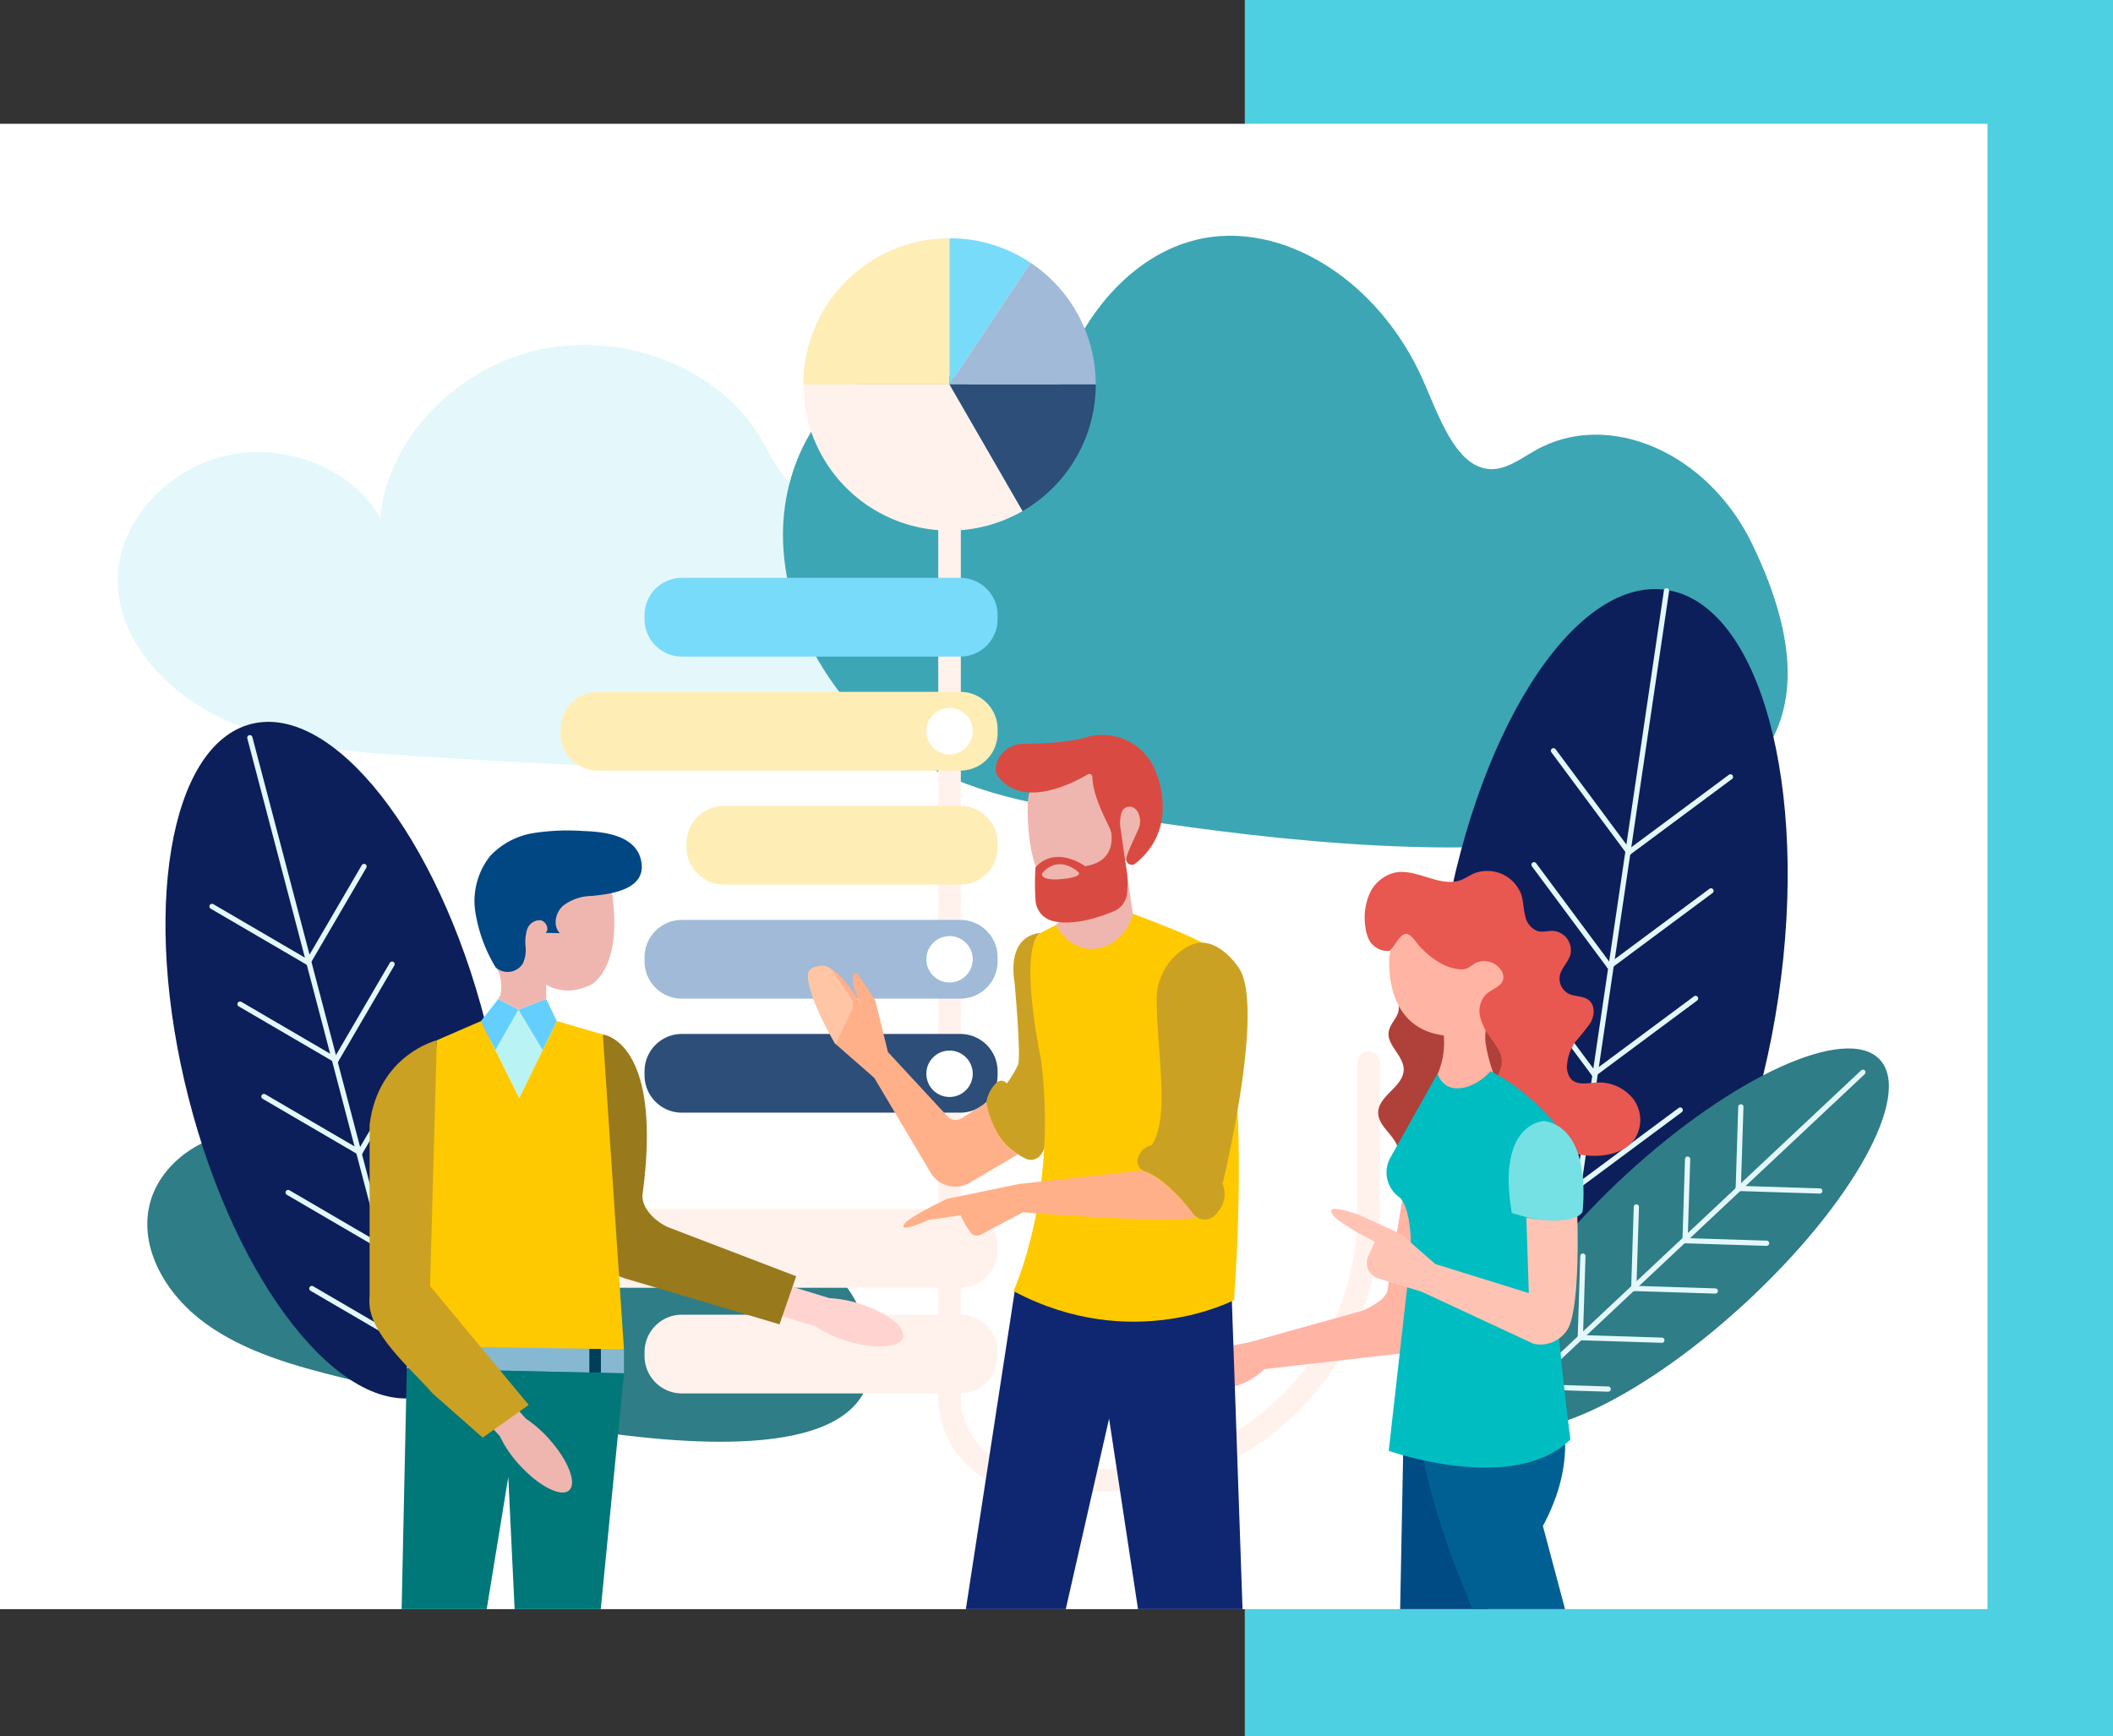 <svg xmlns="http://www.w3.org/2000/svg" xmlns:xlink="http://www.w3.org/1999/xlink" width="404" height="332" viewBox="0 0 404 332">
  <rect x="0" y="0" width="404" height="332" fill="#333333" stroke="none"/>
  <defs>
    <clipPath id="clip-path">
      <rect id="Rectángulo_44335" data-name="Rectángulo 44335" width="380" height="284" fill="none"/>
    </clipPath>
  </defs>
  <g id="Grupo_143204" data-name="Grupo 143204" transform="translate(-968 -7072.668)">
    <g id="Grupo_141856" data-name="Grupo 141856" transform="translate(0 541.338)">
      <rect id="Rectángulo_44009" data-name="Rectángulo 44009" width="166" height="332" transform="translate(1206 6531.33)" fill="#4dd0e1"/>
      <g id="Grupo_141855" data-name="Grupo 141855" transform="translate(968 6555)">
        <rect id="Rectángulo_44332" data-name="Rectángulo 44332" width="380" height="284" fill="#fff"/>
        <g id="Grupo_141854" data-name="Grupo 141854">
          <g id="Grupo_141853" data-name="Grupo 141853" clip-path="url(#clip-path)">
            <path id="Trazado_195898" data-name="Trazado 195898" d="M79.435,120.9h0c-12.811-.74-25.949-1.962-37.194-7.313S21.947,97.827,22.549,86.2c.543-10.5,9.63-20.383,21-22.842s23.988,2.73,29.158,12C74,60.337,87.23,46.491,103.542,43.087s34.3,3.927,41.922,17.085c2.742,4.733,5.4,10.885,11.356,11.283,3.316.222,6.385-1.57,9.427-2.883,14.186-6.122,32.727-1.174,40.47,10.8C242.084,134.06,104.124,122.325,79.435,120.9" fill="#e4f8fb"/>
            <path id="Trazado_195899" data-name="Trazado 195899" d="M65.528,239.77h0c-9.275-2.277-18.724-4.951-26.228-10.39S26.583,215.1,28.6,206.671c1.82-7.611,9.808-13.612,18.466-13.87s17.185,5.247,19.713,12.729c2.979-10.817,14.536-19.157,26.934-19.439s24.568,7.52,28.365,18.182c1.365,3.835,2.479,8.7,6.781,9.795,2.4.612,4.886-.284,7.29-.833,11.211-2.558,24.109,3.574,28.154,13.385,18.474,44.814-80.9,17.538-98.773,13.15" fill="#2e7d87"/>
            <path id="Trazado_195900" data-name="Trazado 195900" d="M209.09,131.793h0c-12.963-1.851-26.283-4.412-37.935-12.752S149.771,95.27,149.7,78.7c-.064-14.966,8.523-28.516,19.85-31.324s24.351,5.388,30.1,18.945c.426-21.374,12.959-40.33,29.21-44.18s34.818,7.736,43.273,27c3.04,6.931,6.082,15.883,12.109,16.821,3.357.522,6.348-1.848,9.339-3.534,13.949-7.864,32.934.353,41.441,17.935,38.854,80.31-100.955,54.991-125.936,51.423" fill="#3da6b4"/>
            <path id="Trazado_195901" data-name="Trazado 195901" d="M48,114.761c-15.669,4-21.016,36.028-11.943,71.524s29.131,61.025,44.8,57.02,21.016-36.028,11.942-71.524S63.668,110.756,48,114.761" fill="#0c1f5a"/>
            <line id="Línea_387" data-name="Línea 387" x2="33.088" y2="125.917" transform="translate(47.769 117.387)" fill="none" stroke="#e4f8fb" stroke-linecap="round" stroke-linejoin="round" stroke-width="1"/>
            <line id="Línea_388" data-name="Línea 388" x2="18.355" y2="10.716" transform="translate(59.624 222.698)" fill="none" stroke="#e4f8fb" stroke-linecap="round" stroke-linejoin="round" stroke-width="1"/>
            <line id="Línea_389" data-name="Línea 389" x1="10.716" y2="18.355" transform="translate(77.979 215.059)" fill="none" stroke="#e4f8fb" stroke-linecap="round" stroke-linejoin="round" stroke-width="1"/>
            <line id="Línea_390" data-name="Línea 390" x2="18.355" y2="10.716" transform="translate(55.09 204.343)" fill="none" stroke="#e4f8fb" stroke-linecap="round" stroke-linejoin="round" stroke-width="1"/>
            <line id="Línea_391" data-name="Línea 391" x1="10.716" y2="18.355" transform="translate(73.444 196.704)" fill="none" stroke="#e4f8fb" stroke-linecap="round" stroke-linejoin="round" stroke-width="1"/>
            <line id="Línea_392" data-name="Línea 392" x2="18.355" y2="10.716" transform="translate(50.461 185.988)" fill="none" stroke="#e4f8fb" stroke-linecap="round" stroke-linejoin="round" stroke-width="1"/>
            <line id="Línea_393" data-name="Línea 393" x1="10.716" y2="18.355" transform="translate(68.816 178.349)" fill="none" stroke="#e4f8fb" stroke-linecap="round" stroke-linejoin="round" stroke-width="1"/>
            <line id="Línea_394" data-name="Línea 394" x2="18.355" y2="10.716" transform="translate(45.891 168.317)" fill="none" stroke="#e4f8fb" stroke-linecap="round" stroke-linejoin="round" stroke-width="1"/>
            <line id="Línea_395" data-name="Línea 395" x1="10.716" y2="18.355" transform="translate(64.246 160.678)" fill="none" stroke="#e4f8fb" stroke-linecap="round" stroke-linejoin="round" stroke-width="1"/>
            <line id="Línea_396" data-name="Línea 396" x2="18.355" y2="10.716" transform="translate(40.533 149.639)" fill="none" stroke="#e4f8fb" stroke-linecap="round" stroke-linejoin="round" stroke-width="1"/>
            <line id="Línea_397" data-name="Línea 397" x1="10.716" y2="18.355" transform="translate(58.888 142)" fill="none" stroke="#e4f8fb" stroke-linecap="round" stroke-linejoin="round" stroke-width="1"/>
            <path id="Trazado_195902" data-name="Trazado 195902" d="M318.591,89.117c17.81,2.635,27.409,37.477,21.44,77.821s-25.244,70.916-43.054,68.281-27.408-37.476-21.44-77.821,25.244-70.916,43.054-68.281" fill="#0c1f5a"/>
            <line id="Línea_398" data-name="Línea 398" x1="21.64" y2="146.581" transform="translate(296.991 89.294)" fill="none" stroke="#e4f8fb" stroke-linecap="round" stroke-linejoin="round" stroke-width="1"/>
            <line id="Línea_399" data-name="Línea 399" x1="19.419" y2="14.423" transform="translate(299.007 209.904)" fill="none" stroke="#e4f8fb" stroke-linecap="round" stroke-linejoin="round" stroke-width="1"/>
            <line id="Línea_400" data-name="Línea 400" x2="14.423" y2="19.419" transform="translate(284.584 204.908)" fill="none" stroke="#e4f8fb" stroke-linecap="round" stroke-linejoin="round" stroke-width="1"/>
            <line id="Línea_401" data-name="Línea 401" x1="19.419" y2="14.423" transform="translate(301.834 188.573)" fill="none" stroke="#e4f8fb" stroke-linecap="round" stroke-linejoin="round" stroke-width="1"/>
            <line id="Línea_402" data-name="Línea 402" x2="14.423" y2="19.419" transform="translate(287.412 183.577)" fill="none" stroke="#e4f8fb" stroke-linecap="round" stroke-linejoin="round" stroke-width="1"/>
            <line id="Línea_403" data-name="Línea 403" x1="19.419" y2="14.423" transform="translate(304.769 167.231)" fill="none" stroke="#e4f8fb" stroke-linecap="round" stroke-linejoin="round" stroke-width="1"/>
            <line id="Línea_404" data-name="Línea 404" x2="14.423" y2="19.419" transform="translate(290.346 162.235)" fill="none" stroke="#e4f8fb" stroke-linecap="round" stroke-linejoin="round" stroke-width="1"/>
            <line id="Línea_405" data-name="Línea 405" x1="19.419" y2="14.423" transform="translate(307.722 146.669)" fill="none" stroke="#e4f8fb" stroke-linecap="round" stroke-linejoin="round" stroke-width="1"/>
            <line id="Línea_406" data-name="Línea 406" x2="14.423" y2="19.419" transform="translate(293.3 141.673)" fill="none" stroke="#e4f8fb" stroke-linecap="round" stroke-linejoin="round" stroke-width="1"/>
            <line id="Línea_407" data-name="Línea 407" x1="19.419" y2="14.423" transform="translate(311.441 124.869)" fill="none" stroke="#e4f8fb" stroke-linecap="round" stroke-linejoin="round" stroke-width="1"/>
            <line id="Línea_408" data-name="Línea 408" x2="14.423" y2="19.419" transform="translate(297.019 119.873)" fill="none" stroke="#e4f8fb" stroke-linecap="round" stroke-linejoin="round" stroke-width="1"/>
            <path id="Trazado_195903" data-name="Trazado 195903" d="M197.515,261.535h13.46A52.828,52.828,0,0,0,263.8,208.707V179.615a2.243,2.243,0,0,0-1.936-2.27,2.159,2.159,0,0,0-2.38,2.147v29.023a48.7,48.7,0,0,1-48.7,48.7H197.515a13.807,13.807,0,0,1-13.806-13.807V71.449a2.244,2.244,0,0,0-1.936-2.271,2.16,2.16,0,0,0-2.381,2.147V243.412a18.123,18.123,0,0,0,18.123,18.123" fill="#fff2ec"/>
            <path id="Trazado_195904" data-name="Trazado 195904" d="M130.375,101.867H183.6a7.138,7.138,0,0,0,7.138-7.138v-.777a7.138,7.138,0,0,0-7.138-7.138H130.375a7.138,7.138,0,0,0-7.138,7.138v.777a7.138,7.138,0,0,0,7.138,7.138" fill="#78dbf9"/>
            <path id="Trazado_195905" data-name="Trazado 195905" d="M114.318,123.669H183.6a7.138,7.138,0,0,0,7.138-7.138v-.777a7.138,7.138,0,0,0-7.138-7.138H114.318a7.138,7.138,0,0,0-7.138,7.138v.777a7.138,7.138,0,0,0,7.138,7.138" fill="#ffedb6"/>
            <path id="Trazado_195906" data-name="Trazado 195906" d="M114.318,222.556H183.6a7.138,7.138,0,0,0,7.138-7.138v-.777A7.138,7.138,0,0,0,183.6,207.5H114.318a7.138,7.138,0,0,0-7.138,7.138v.777a7.138,7.138,0,0,0,7.138,7.138" fill="#fff2ec"/>
            <path id="Trazado_195907" data-name="Trazado 195907" d="M138.4,145.47H183.6a7.138,7.138,0,0,0,7.138-7.138v-.777a7.138,7.138,0,0,0-7.138-7.138H138.4a7.138,7.138,0,0,0-7.138,7.138v.777a7.138,7.138,0,0,0,7.138,7.138" fill="#ffedb6"/>
            <path id="Trazado_195908" data-name="Trazado 195908" d="M130.375,167.272H183.6a7.138,7.138,0,0,0,7.138-7.138v-.777a7.138,7.138,0,0,0-7.138-7.138H130.375a7.138,7.138,0,0,0-7.138,7.138v.777a7.138,7.138,0,0,0,7.138,7.138" fill="#a0bad8"/>
            <path id="Trazado_195909" data-name="Trazado 195909" d="M130.375,189.074H183.6a7.138,7.138,0,0,0,7.138-7.138v-.777a7.138,7.138,0,0,0-7.138-7.138H130.375a7.138,7.138,0,0,0-7.138,7.138v.777a7.138,7.138,0,0,0,7.138,7.138" fill="#2c4e78"/>
            <path id="Trazado_195910" data-name="Trazado 195910" d="M130.375,242.754H183.6a7.138,7.138,0,0,0,7.138-7.138v-.777A7.138,7.138,0,0,0,183.6,227.7H130.375a7.138,7.138,0,0,0-7.138,7.138v.777a7.138,7.138,0,0,0,7.138,7.138" fill="#fff2ec"/>
            <path id="Trazado_195911" data-name="Trazado 195911" d="M181.551,49.833H153.6a27.955,27.955,0,0,0,41.922,24.208Z" fill="#fff2ec"/>
            <path id="Trazado_195912" data-name="Trazado 195912" d="M181.551,21.886V49.833H153.6a27.947,27.947,0,0,1,27.947-27.947" fill="#ffedb6"/>
            <path id="Trazado_195913" data-name="Trazado 195913" d="M181.551,49.833V21.886a27.816,27.816,0,0,1,15.493,4.684Z" fill="#78dbf9"/>
            <path id="Trazado_195914" data-name="Trazado 195914" d="M177.115,159.746a4.435,4.435,0,1,1,4.436,4.436,4.436,4.436,0,0,1-4.436-4.436" fill="#fff"/>
            <path id="Trazado_195915" data-name="Trazado 195915" d="M177.115,181.635a4.435,4.435,0,1,1,4.436,4.437,4.436,4.436,0,0,1-4.436-4.437" fill="#fff"/>
            <path id="Trazado_195916" data-name="Trazado 195916" d="M177.115,116.142a4.435,4.435,0,1,1,4.436,4.436,4.436,4.436,0,0,1-4.436-4.436" fill="#fff"/>
            <path id="Trazado_195917" data-name="Trazado 195917" d="M209.5,49.833A27.92,27.92,0,0,0,197.044,26.57L181.551,49.833Z" fill="#a0bad8"/>
            <path id="Trazado_195918" data-name="Trazado 195918" d="M195.526,74.041A27.935,27.935,0,0,0,209.5,49.833H181.551Z" fill="#2c4e78"/>
            <path id="Trazado_195919" data-name="Trazado 195919" d="M359.444,178.956c6.271,6.806-5.3,27.664-25.835,46.588s-42.272,28.747-48.542,21.942,5.3-27.664,25.834-46.588,42.272-28.748,48.543-21.942" fill="#2e7d87"/>
            <line id="Línea_409" data-name="Línea 409" x1="69.66" y2="65.401" transform="translate(286.523 181.352)" fill="none" stroke="#e4f8fb" stroke-linecap="round" stroke-linejoin="round" stroke-width="1"/>
            <line id="Línea_410" data-name="Línea 410" x1="0.492" y2="15.591" transform="translate(291.896 225.845)" fill="none" stroke="#e4f8fb" stroke-linecap="round" stroke-linejoin="round" stroke-width="1"/>
            <line id="Línea_411" data-name="Línea 411" x1="15.591" y1="0.492" transform="translate(291.897 241.436)" fill="none" stroke="#e4f8fb" stroke-linecap="round" stroke-linejoin="round" stroke-width="1"/>
            <line id="Línea_412" data-name="Línea 412" x1="0.492" y2="15.591" transform="translate(302.152 216.498)" fill="none" stroke="#e4f8fb" stroke-linecap="round" stroke-linejoin="round" stroke-width="1"/>
            <line id="Línea_413" data-name="Línea 413" x1="15.591" y1="0.492" transform="translate(302.152 232.088)" fill="none" stroke="#e4f8fb" stroke-linecap="round" stroke-linejoin="round" stroke-width="1"/>
            <line id="Línea_414" data-name="Línea 414" x1="0.492" y2="15.591" transform="translate(312.374 207.09)" fill="none" stroke="#e4f8fb" stroke-linecap="round" stroke-linejoin="round" stroke-width="1"/>
            <line id="Línea_415" data-name="Línea 415" x1="15.591" y1="0.492" transform="translate(312.374 222.68)" fill="none" stroke="#e4f8fb" stroke-linecap="round" stroke-linejoin="round" stroke-width="1"/>
            <line id="Línea_416" data-name="Línea 416" x1="0.492" y2="15.591" transform="translate(322.176 197.959)" fill="none" stroke="#e4f8fb" stroke-linecap="round" stroke-linejoin="round" stroke-width="1"/>
            <line id="Línea_417" data-name="Línea 417" x1="15.591" y1="0.492" transform="translate(322.176 213.55)" fill="none" stroke="#e4f8fb" stroke-linecap="round" stroke-linejoin="round" stroke-width="1"/>
            <line id="Línea_418" data-name="Línea 418" x1="0.492" y2="15.591" transform="translate(332.352 187.967)" fill="none" stroke="#e4f8fb" stroke-linecap="round" stroke-linejoin="round" stroke-width="1"/>
            <line id="Línea_419" data-name="Línea 419" x1="15.591" y1="0.492" transform="translate(332.352 203.558)" fill="none" stroke="#e4f8fb" stroke-linecap="round" stroke-linejoin="round" stroke-width="1"/>
            <path id="Trazado_195920" data-name="Trazado 195920" d="M143.2,219.833l15.376,4.7a22.9,22.9,0,0,1,5.615,1.022c5.283,1.615,9.072,4.535,8.465,6.522s-5.382,2.288-10.665.673a21.686,21.686,0,0,1-5.979-2.787l-14.549-4.448Z" fill="#ffd4d0"/>
            <path id="Trazado_195921" data-name="Trazado 195921" d="M152.226,220.345l-3.181,9.2L119.71,220.83a12.9,12.9,0,0,1-8.986-14.113l4.54-32.586s11.5,1.1,7.606,30.446c-.354,2.664,2.375,5.277,4.827,6.376Z" fill="#98791b"/>
            <path id="Trazado_195922" data-name="Trazado 195922" d="M115.264,174.131l4.037,60.194s-27.844,3.973-41.52-.67l5.734-58.423,8.442-3.67,7.318,14.681,7.18-14.681Z" fill="#ffc900"/>
            <path id="Trazado_195923" data-name="Trazado 195923" d="M106.455,171.562l-7.18,14.682-7.318-14.682,7.157-2.207Z" fill="#baf3f3"/>
            <path id="Trazado_195924" data-name="Trazado 195924" d="M106.455,171.562l-2.019-4.221-5.322,2.014,4.641,7.727Z" fill="#64cfff"/>
            <path id="Trazado_195925" data-name="Trazado 195925" d="M99.115,169.355l-3.854-2.014-3.3,4.221,2.751,5.52Z" fill="#64cfff"/>
            <path id="Trazado_195926" data-name="Trazado 195926" d="M104.436,167.341v-2.763s3.487,2.56,8.626,0c0,0,6.239-3.11,3.853-18.158,0,0-4.761-9.089-13.95-6.33a14.238,14.238,0,0,0-9.51,16.812,21.787,21.787,0,0,0,2.08,5.667s.825,3.367-.275,4.772l3.854,2.014Z" fill="#efb6af"/>
            <path id="Trazado_195927" data-name="Trazado 195927" d="M113.042,147.64a9.139,9.139,0,0,0-5.421,1.9c-1.44,1.317-1.948,3.811-.587,5.208l-2.706-.049c.789-.77.026-2.3-1.07-2.424a2.579,2.579,0,0,0-2.485,1.806,8.5,8.5,0,0,0-.287,3.274,6.168,6.168,0,0,1-.53,3.224,3.443,3.443,0,0,1-5.191.712,29.239,29.239,0,0,1-3.891-10.628,13.831,13.831,0,0,1,2.862-10.684,14.5,14.5,0,0,1,8.321-4.373,43.153,43.153,0,0,1,9.549-.381c4.214.144,10.5.915,11.074,6.3.532,5.011-6.155,5.789-9.638,6.117" fill="#004783"/>
            <path id="Trazado_195928" data-name="Trazado 195928" d="M119.3,234.325v4.588L77.781,238v-4.34Z" fill="#87b8d2"/>
            <rect id="Rectángulo_44333" data-name="Rectángulo 44333" width="2.211" height="4.513" transform="translate(112.682 234.254)" fill="#003e59"/>
            <rect id="Rectángulo_44334" data-name="Rectángulo 44334" width="2.135" height="4.347" transform="translate(84.605 233.799)" fill="#003e59"/>
            <path id="Trazado_195929" data-name="Trazado 195929" d="M119.3,238.913,108.84,345.17h-7.524l-4.132-86.437L82.8,346.822l-7.356-.184L77.781,238Z" fill="#007779"/>
            <path id="Trazado_195930" data-name="Trazado 195930" d="M89.76,235.7l10.815,11.9a22.98,22.98,0,0,1,4.3,3.748c3.716,4.088,5.482,8.534,3.944,9.932s-5.8-.783-9.511-4.871a21.668,21.668,0,0,1-3.716-5.451L85.363,239.7Z" fill="#efb6af"/>
            <path id="Trazado_195931" data-name="Trazado 195931" d="M83.515,175.232s-11.195,2.753-12.846,16.15v32.666s-.035.413-.043,1.138c-.074,6.2,8.067,12.935,12.133,17.617l9.529,8.406,8.8-6.253L82.23,222.213Z" fill="#cba124"/>
            <path id="Trazado_195932" data-name="Trazado 195932" d="M268.619,236.738l-1.148,59.434,0,48.157s5.76,3.863,9.7-.512l13.544-111.694s-1.76,6.061-22.1,4.615" fill="#004b83"/>
            <path id="Trazado_195933" data-name="Trazado 195933" d="M291.779,234.788s14.4,12.522,3.216,33.315l21.351,80.1s-4.363,4.434-7.956,1.96L279.383,278.7a144.785,144.785,0,0,1-10.045-41.465l-.13-1.445s17.153,6.319,22.571-1" fill="#006093"/>
            <path id="Trazado_195934" data-name="Trazado 195934" d="M269.929,194.616l-4.675,28.571c-.386,1.659-3.732,3.47-5.372,3.928l-20.94,5.84-12.929,2.618a2.194,2.194,0,0,0-.867,3.919c2.93,2.132,10.568,4.456,16.575-1.375l27.222-3.129c4.663-2.22,4.168-5.854,4.754-8.063l9.665-35.169Z" fill="#ffb4a4"/>
            <path id="Trazado_195935" data-name="Trazado 195935" d="M265.57,173.348c-.693,2.64,2.8,4.733,2.812,7.463.011,3.322-4.967,5.04-4.875,8.361.082,2.925,4.153,4.761,3.786,7.664-.1.821-.574,1.652-.289,2.43a2.436,2.436,0,0,0,1.021,1.093,13.877,13.877,0,0,0,14.469.088,21.165,21.165,0,0,1,4.2-2.368c2.17-.688,4.528-.147,6.792-.386a9.993,9.993,0,0,0,7.125-4.278,2.609,2.609,0,0,0,.475-1.045c.19-1.248-1.11-2.131-2.073-2.947a7.975,7.975,0,0,1-2.78-5.924c-.031-3.162,1.8-5.995,2.834-8.983,1.123-3.25,1.2-7.141-.927-9.842-1.46-1.851-3.723-2.873-5.444-4.485a20.135,20.135,0,0,1-3.616-5.16,13.129,13.129,0,0,0-1.861-2.8c-2.257-2.378-5.885-2.688-9.163-2.744a19.512,19.512,0,0,0-5.461.455,7.171,7.171,0,0,0-4.388,3.08c-1.971,3.373,0,7.453-.366,11.067a24.234,24.234,0,0,0-.4,4.617c.155,2.032-1.4,2.833-1.871,4.644" fill="#af403a"/>
            <path id="Trazado_195936" data-name="Trazado 195936" d="M284.326,151.341c-3.942-1.771-10.556-3.6-15.324.984a11.514,11.514,0,0,0-3.391,8.7c.152,4.705,1.784,12.159,10.423,13.283a14.868,14.868,0,0,1-1.235,7.536,5.637,5.637,0,0,0,3.537,3.293c2.481.578,6.432.339,7.5-2.865A28.807,28.807,0,0,1,284,175.432a11.7,11.7,0,0,1,2.481-7.886c1.373-1.814,3.02-5.213,2.168-10.537a7.5,7.5,0,0,0-4.32-5.668" fill="#ffb4a4"/>
            <path id="Trazado_195937" data-name="Trazado 195937" d="M278.659,161.614a3.492,3.492,0,0,0,1.788-.108,10.284,10.284,0,0,0,1.457-.922,3.887,3.887,0,0,1,5.163,1.323,2.38,2.38,0,0,1,.349,1.612c-.279,1.463-2.13,1.9-3.24,2.893a4.587,4.587,0,0,0-1.171,4.338,11.382,11.382,0,0,0,2.1,4.172c1.065,1.487,2.282,3.149,1.984,4.954-.211,1.282-1.177,2.553-.684,3.754.642,1.562,2.974,1.35,4.309,2.383,1.145.888,1.341,2.5,1.8,3.874,1.582,4.772,6.995,7.344,12.021,7.44,3,.057,6.3-.763,8.019-3.228a6.724,6.724,0,0,0-.247-7.6,8.287,8.287,0,0,0-7.1-3.177c-1.649.094-3.566.544-4.752-.605a3.648,3.648,0,0,1-.814-2.993,8.69,8.69,0,0,1,1.555-4.192,45.129,45.129,0,0,0,2.919-3.663c.767-1.363.886-3.313-.326-4.3-1.048-.854-2.61-.639-3.831-1.221a3.238,3.238,0,0,1-1.731-3.453c.3-1.482,1.607-2.576,2.028-4.028a3.723,3.723,0,0,0-3.178-4.541c-1.023-.069-2.071.3-3.062.039a3.838,3.838,0,0,1-2.409-2.947c-.325-1.292-.32-2.654-.7-3.93a6.941,6.941,0,0,0-9.047-4.173c-.875.384-1.663.955-2.559,1.286-4.045,1.491-8.426-2.3-12.646-1.415a7.144,7.144,0,0,0-4.822,4.082,11.517,11.517,0,0,0-.75,6.419,6.5,6.5,0,0,0,.843,2.628,4.107,4.107,0,0,0,3.738,1.838c.872-.7,1.878-2.927,2.877-3.218,1.2-.351,2.136,1.541,2.893,2.339,1.961,2.067,4.332,3.905,7.227,4.337" fill="#e85750"/>
            <path id="Trazado_195938" data-name="Trazado 195938" d="M265.9,197.567l8.963-15.989a4.137,4.137,0,0,0,1.662,2.273c2.062,1.3,5.642.362,8.483-2.713a39.367,39.367,0,0,1,8.453,6c2.42,2.294,4.117,4.3,4.117,4.3-4.068,8.182,2.679,60.122,2.679,60.122-10.827,10.661-34.736,2.17-34.736,2.17l4.257-37.806c.116-9.651-2.4-10.81-2.4-10.81a5.81,5.81,0,0,1-1.473-7.554" fill="#00bdc2"/>
            <path id="Trazado_195939" data-name="Trazado 195939" d="M302.557,208.115s2.143-15.766-7.251-17.452c0,0-9.247.1-6.251,17.584,0,0,10.4,3.609,13.5-.132" fill="#75e1e4"/>
            <path id="Trazado_195940" data-name="Trazado 195940" d="M301.575,208.941s.6,15.815-1.572,21.027a6.059,6.059,0,0,1-6.837,3.276l-21.374-9.949-8.375-2.544a3.1,3.1,0,0,1-1.795-4.25l1.23-2.73s-8.166-4.121-8.217-5.6c0,0-1.313-1.826,5.064.39l8.112,3.674,6.6,5.77,17.894,5.569-.468-14.45s6.423,1.429,9.733-.188" fill="#ffc3b4"/>
            <path id="Trazado_195941" data-name="Trazado 195941" d="M194.014,223.2,176.374,337.99l14.826,1.287,20.854-91.7,13.849,91.2,13.549-.407-4.09-118.134Z" fill="#0f2771"/>
            <path id="Trazado_195942" data-name="Trazado 195942" d="M198.885,154.741s-6.417-.051-4.888,9.591c0,0,1.246,13.63.665,15.565,0,0-2.126,4.872-6.088,7.3,0,0,1.025,8.729,8.348,10.745,0,0,4.18-3.975,4.325-8.628l-.57-12.144s-6.071-19.2-1.792-22.429" fill="#cba124"/>
            <path id="Trazado_195943" data-name="Trazado 195943" d="M190.647,183.26a6.477,6.477,0,0,0-2.073,3.936s.962,7.351,7.479,10.648a2.36,2.36,0,0,0,3.036-.838,6.707,6.707,0,0,0,1.028-4.5,14.979,14.979,0,0,1-7.448-8.648,1.255,1.255,0,0,0-2.022-.593" fill="#cba124"/>
            <path id="Trazado_195944" data-name="Trazado 195944" d="M188.574,187.2l-4.751,2.954a2.1,2.1,0,0,1-2.642-.355L169.77,177.482l-2.427-9.882-3.261-4.941a.532.532,0,0,0-.951.117c-.252.816.132,3.329,1.554,5.645-5.78-9.418-7.881-7.133-8.581-7.054-4.686.526,3.566,14.5,3.566,14.5l7.491,6.554,10.776,18.126a5.472,5.472,0,0,0,7.48,1.92l9.249-5.442s-4.447-1.934-6.092-9.833" fill="#ffb089"/>
            <path id="Trazado_195945" data-name="Trazado 195945" d="M216.6,151.049s12.248,4.5,14.082,6.087c0,0,9.03,12.449,5.268,67.768,0,0-19.505,10.358-42.174-1.713,0,0,8.519-18.421,5.28-44.212,0,0-4.5-20.908-.172-24.238l2.984-1.545Z" fill="#ffc900"/>
            <path id="Trazado_195946" data-name="Trazado 195946" d="M218.824,128.89c.5,3.967.036,8.7-3.7,12.015l1.478,10.143c-1.065,4.29-4.838,7.038-8.525,6.693-4.034-.379-6.076-4.286-6.206-4.545a4.877,4.877,0,0,0,1.555-5.189,1.033,1.033,0,0,0-.782-.758c-1.649-.387-6.2-2.728-6.163-16.769a10.471,10.471,0,0,1,1.313-5.091,11.783,11.783,0,0,1,8.466-6.3,11.189,11.189,0,0,1,12.566,9.8" fill="#efb6af"/>
            <path id="Trazado_195947" data-name="Trazado 195947" d="M212.366,135.028s1.618,5.961-4.9,6.911c0,0-5.592-4.117-9.48.231a47.138,47.138,0,0,0,.005,6.325,4.349,4.349,0,0,0,3.264,3.927c2.229.551,5.922.529,11.7-1.858a4.091,4.091,0,0,0,2.483-3.118,16.922,16.922,0,0,0-.18-5.6l-.986-6.98Z" fill="#d94b42"/>
            <path id="Trazado_195948" data-name="Trazado 195948" d="M206.285,143.2c-.028-.076-3.631-3.61-6.913-.036a.531.531,0,0,0-.056.661c.269.371,1.078.8,3.45.6,0,0,3.88-.252,3.519-1.22" fill="#efb6af"/>
            <path id="Trazado_195949" data-name="Trazado 195949" d="M207.966,124.4c-3.012,1.775-12.324,6.52-17.048.5a2.572,2.572,0,0,1-.436-2.382,5.352,5.352,0,0,1,5.352-3.962s7.827.031,12.173-1.36a10.914,10.914,0,0,1,13.062,6.972s4.631,10.342-3.927,17.217a1.084,1.084,0,0,1-1.811-.6c-.117-.753,1.324-3.682,2.3-5.856a3.712,3.712,0,0,0,.085-2.952,2.815,2.815,0,0,0-.707-1.036,1.6,1.6,0,0,0-2.539.693,6.72,6.72,0,0,0-.178,3.387l-1.868.291c-.637-1.755-3.509-6.551-3.555-10.413a.6.6,0,0,0-.907-.5" fill="#d94b42"/>
            <path id="Trazado_195950" data-name="Trazado 195950" d="M218.335,200.114l-23.513,2.6-13.674,2.824s-8.174,3.774-8.364,5.11c0,0-.944,1.445,4.722-1.048l6.156-.9a17.374,17.374,0,0,0,1.933,3.31,1.555,1.555,0,0,0,1.934.382l8.08-4.278s26.551,2.182,33.3,1.059c0,0-5.75-7.646-10.574-9.057" fill="#ffb089"/>
            <path id="Trazado_195951" data-name="Trazado 195951" d="M236.88,161.411s-4.474-6.952-9.6-4.191a11.524,11.524,0,0,0-6.132,10.337c.085,10.651,2.812,23.517-1.451,28.419,0,0,7.039,6.005,14.047,6.71,0,0,8.221-33.606,3.135-41.275" fill="#cba124"/>
            <path id="Trazado_195952" data-name="Trazado 195952" d="M233.746,202.686s1.556,3.091-1.521,6.077a2.715,2.715,0,0,1-4.038-.324c-2.018-2.632-5.738-6.937-9.3-8.16a2,2,0,0,1-1.39-2.178,3.49,3.49,0,0,1,2.719-2.815,25.615,25.615,0,0,0,13.534,7.4" fill="#cba124"/>
            <path id="Trazado_195953" data-name="Trazado 195953" d="M155.818,161.193l.746-.168a2.59,2.59,0,0,1,2.712,1.067l3.371,4.943a2.508,2.508,0,0,1,.192,2.492l-3.09,6.482s-5.113-8.789-5.307-12.993a1.774,1.774,0,0,1,1.376-1.823" fill="#ffc5a5"/>
          </g>
        </g>
      </g>
    </g>
  </g>
</svg>
